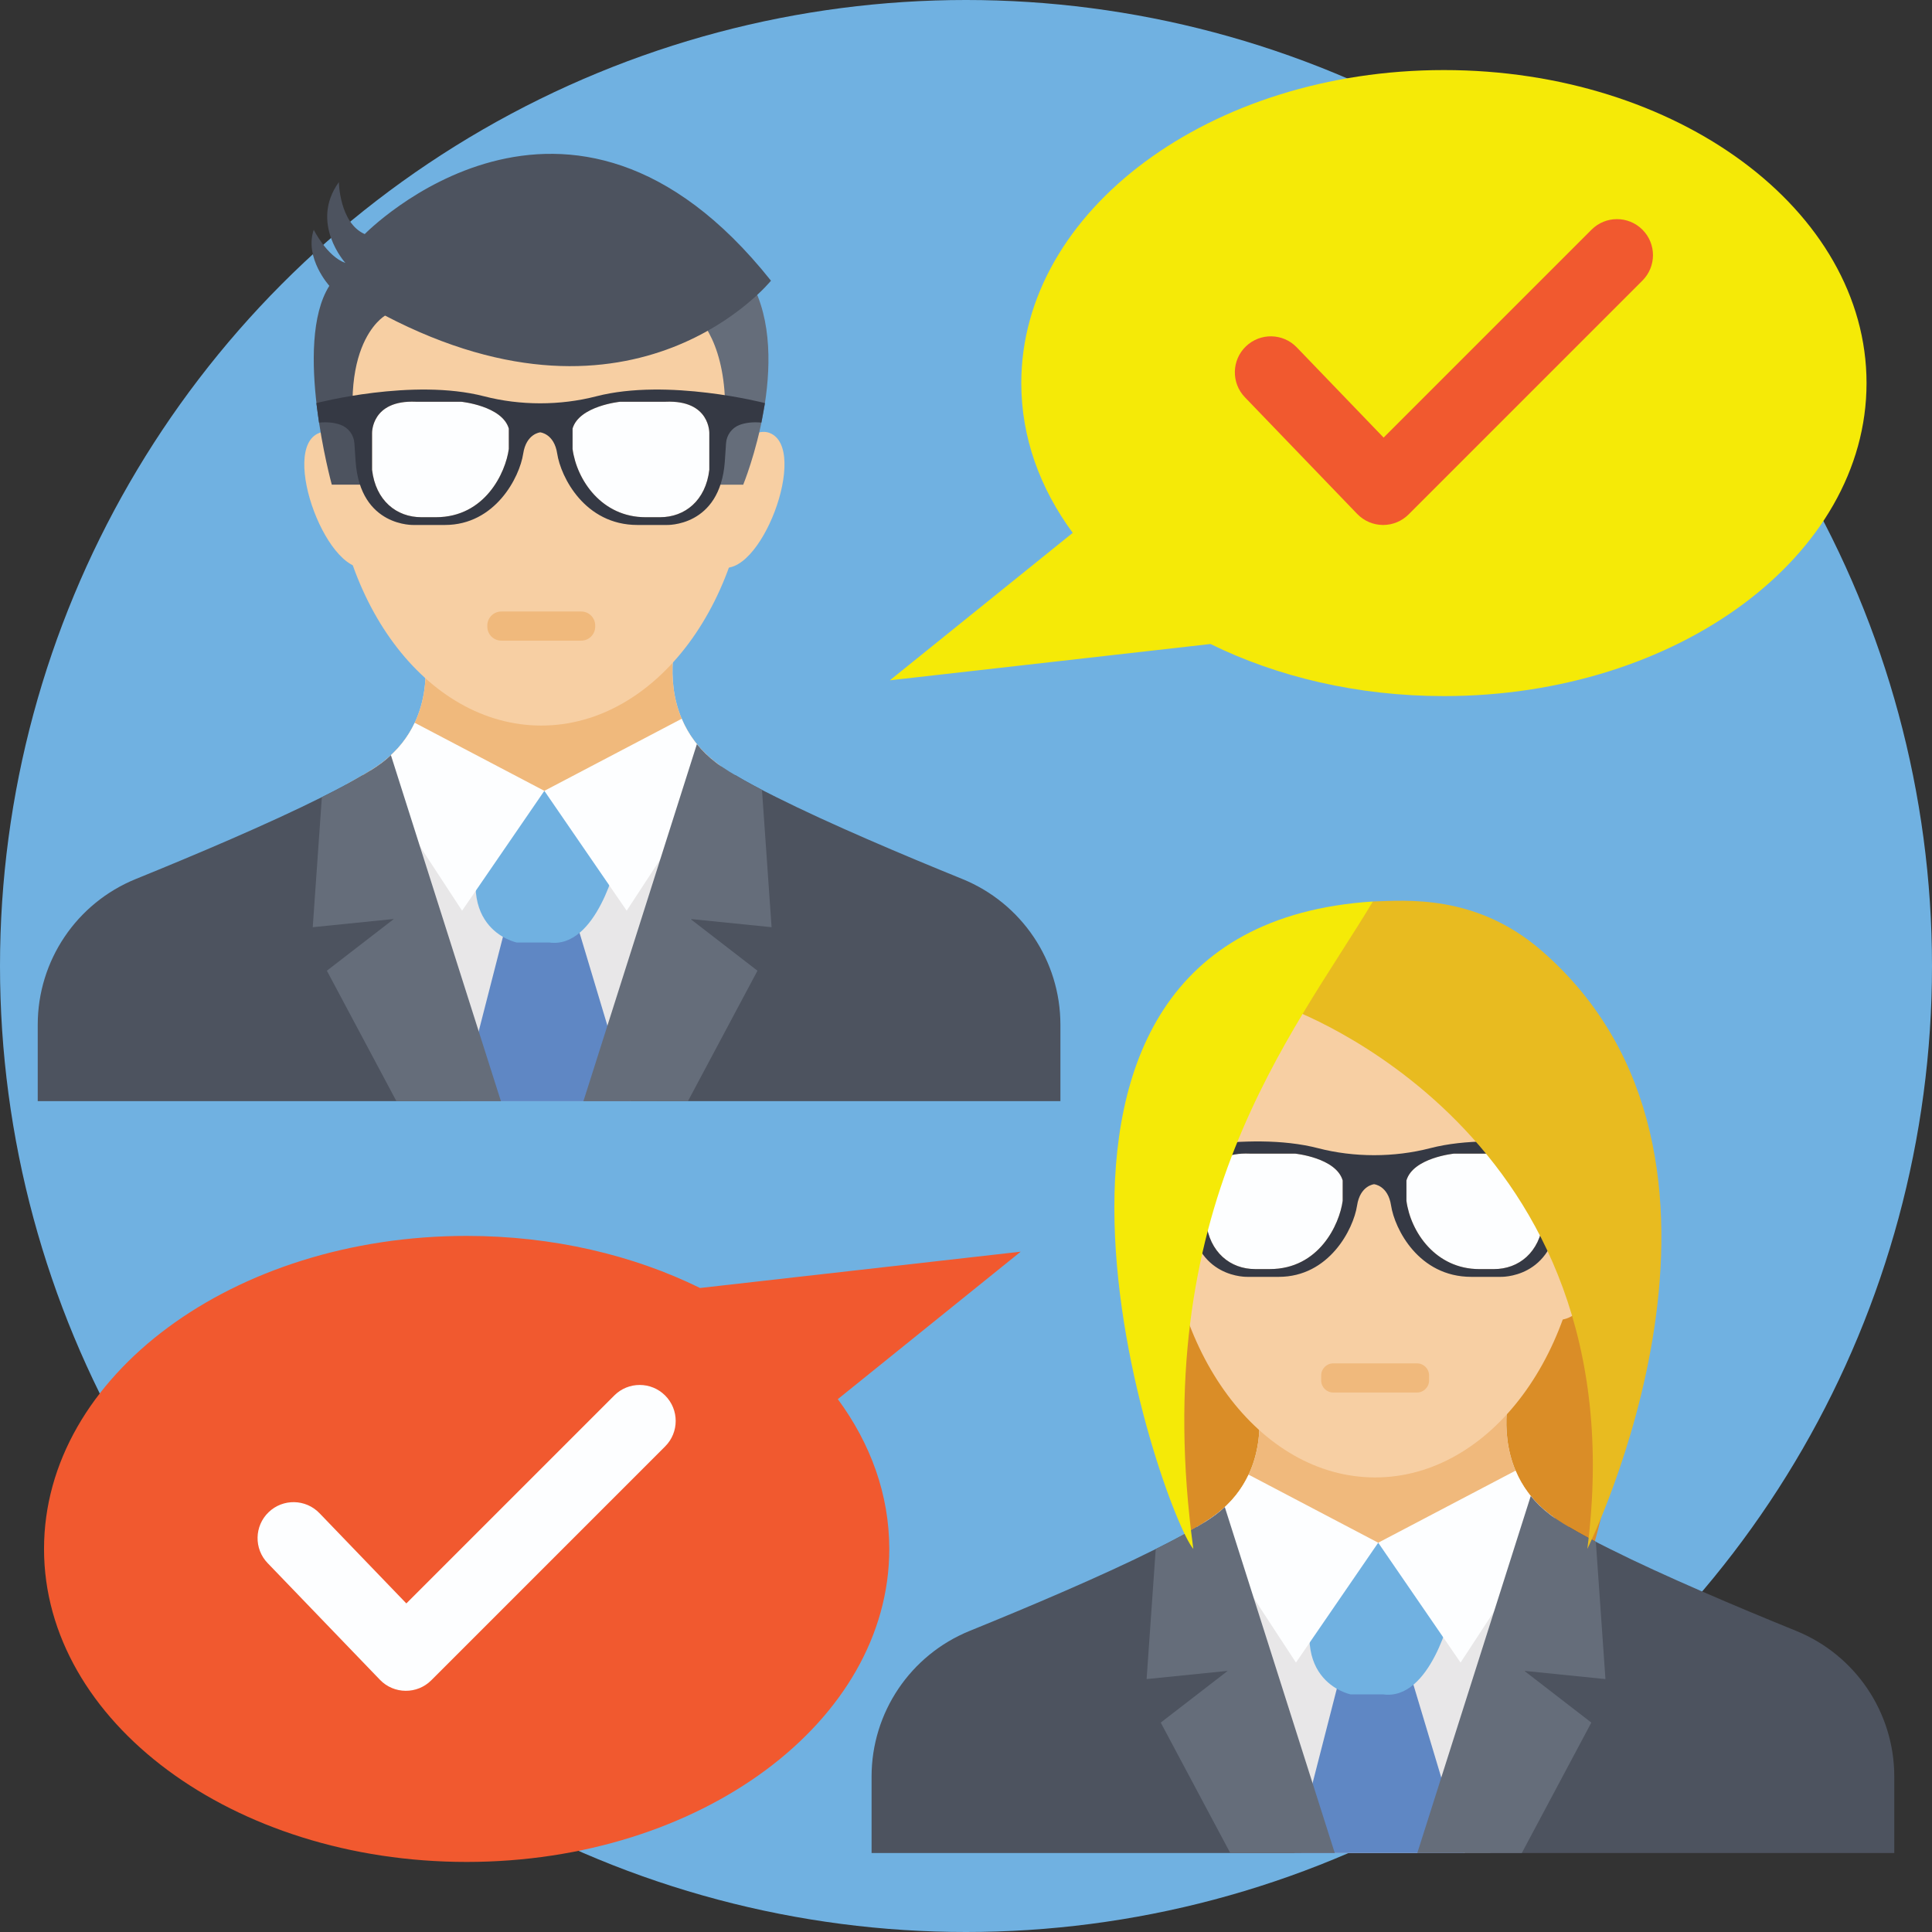 <?xml version="1.0" encoding="iso-8859-1"?>
<!-- Generator: Adobe Illustrator 19.0.0, SVG Export Plug-In . SVG Version: 6.00 Build 0)  -->
<svg version="1.1" id="Capa_1" xmlns="http://www.w3.org/2000/svg" xmlns:xlink="http://www.w3.org/1999/xlink" x="0px" y="0px"
	 viewBox="0 0 512 512" style="enable-background:new 0 0 512 512;" xml:space="preserve">
<rect x="0" y="0" width="512" height="512" fill="#333333" stroke="none"/>
<circle style="fill:#70B1E1;" cx="256" cy="256" r="256"/>
<path style="fill:#E8E7E8;" d="M190.38,202.552c-2.568,6.136-3.72,12.356-5.068,19.016c-1.72,8.396-8.136,15.076-10.88,23.148
	c-5.244,15.36-3.004,31.436-0.48,47.104H121.98c0.412-5.048-2.152-9.944-8.768-10.988c-0.892-0.108-1.784-0.26-2.676-0.436
	c0.588-0.348,0.588-1.48-0.02-3.48c0.132-4.568-0.48-9.008-1.412-13.468c-1.784-8.396,0.196-15.992-3.592-24.084
	c-2.96-6.332-8.788-7.352-13.748-5.308v-26.152c2.416-1.304,4.568-2.544,6.396-3.7c1.196-0.74,2.22-1.436,3.112-2.112
	c0.828-0.632,1.608-1.284,2.328-1.98c2.872-2.632,4.896-5.568,6.308-8.572c5.352-11.38,1.652-23.408,1.652-23.408h67.9
	c0,0-3.48,11.268,1.196,22.344c0.956,2.284,2.264,4.548,4.024,6.724c1.392,1.72,3.068,3.372,5.068,4.896
	C189.944,202.248,190.184,202.4,190.38,202.552z"/>
<path style="fill:#F0B97C;" d="M174.832,221.412c2.876-3.088,7.212-4.072,11.16-3.208c1.104-5.404,2.256-10.56,4.392-15.656
	c-0.212-0.152-0.444-0.304-0.636-0.452c-2-1.524-3.676-3.176-5.068-4.896c-1.764-2.176-3.068-4.44-4.024-6.724
	c-4.676-11.072-1.196-22.344-1.196-22.344h-67.904c0,0,3.7,12.032-1.652,23.408c-1.412,3.004-3.436,5.94-6.308,8.572
	c-0.72,0.696-1.5,1.348-2.328,1.98c-0.892,0.676-1.916,1.372-3.112,2.112c-1.816,1.152-3.984,2.4-6.384,3.704v11.596
	c1.952-3.004,4.768-5.832,8.556-8.42c6.588-4.5,12.952-1.28,15.944,4.124c6.112-3.136,14.124-1.856,16.064,6.104
	c1.332-0.152,2.756-0.092,4.272,0.24c3.308,0.724,8.548,4.416,11.86,3.508c5.192-1.424,9.948-3.968,15.132-5.412
	c4.464-1.248,8.16-0.072,10.772,2.3C174.528,221.772,174.672,221.588,174.832,221.412z"/>
<g>
	<path style="fill:#4D535F;" d="M115.528,278.408c-0.02-3.176-0.252-6.344-0.272-9.52c-0.004-0.72,0.068-1.424,0.192-2.112
		c-0.136-0.392-0.244-0.788-0.304-1.188c-0.388-2.6-0.576-5.084-0.612-7.58h-3.18v-8.196c-2.276-2.216-3.712-5.296-3.712-8.664
		c0-0.472,0.016-0.94,0.02-1.412c-2.168-2.336-3.956-5.44-4.48-8.416c-0.2-1.12-0.316-2.204-0.328-3.264
		c-0.54-0.604-1.036-1.26-1.44-1.996c-0.868-1.584-1.576-3.312-2-5.076c-0.092-0.384-0.188-0.764-0.292-1.144
		c-0.404-0.932-0.672-1.896-0.828-2.896c-0.732-1.144-1.3-2.504-1.64-4.12c-0.572-2.748-0.668-5.18-0.432-7.448
		c-3.04,1.816-6.728,3.804-10.92,5.872c-14.208,7.116-33.7,15.36-49.3,21.692c-15.728,6.396-26,21.648-26,38.616v20.256h113.86
		v-1.908C119.06,288.288,115.56,283.7,115.528,278.408z"/>
	<path style="fill:#4D535F;" d="M175.492,278.408c0.02-3.176,0.252-6.344,0.272-9.52c0.004-0.72-0.068-1.424-0.192-2.112
		c0.136-0.392,0.244-0.788,0.304-1.188c0.388-2.6,0.576-5.084,0.612-7.58h3.18v-8.196c2.276-2.216,3.712-5.296,3.712-8.664
		c0-0.472-0.016-0.94-0.02-1.412c2.168-2.336,3.956-5.44,4.48-8.416c0.2-1.12,0.316-2.204,0.328-3.264
		c0.54-0.604,1.036-1.26,1.44-1.996c0.868-1.584,1.576-3.312,2-5.076c0.092-0.384,0.188-0.764,0.292-1.144
		c0.404-0.932,0.672-1.896,0.828-2.896c0.732-1.144,1.3-2.504,1.64-4.12c0.572-2.748,0.668-5.18,0.432-7.448
		c3.04,1.816,6.728,3.804,10.92,5.872c14.208,7.116,33.7,15.36,49.3,21.692c15.728,6.396,26,21.648,26,38.616v20.256H167.156v-1.908
		C171.956,288.288,175.456,283.7,175.492,278.408z"/>
</g>
<polygon style="fill:#5F87C4;" points="166.972,291.82 122.108,291.82 135.62,239.168 151.176,239.168 "/>
<path style="fill:#70B1E1;" d="M136.928,249.764c0,0-18.832-3.74-6.996-31.152l14.324-9.032l11.22,4.516l8.1,13.864
	c0,0-5.34,23.6-18.068,21.808h-8.58V249.764z"/>
<g>
	<path style="fill:#F7CFA3;" d="M88.1,117.624c0,41.232,24.776,74.656,55.34,74.656s55.34-33.424,55.34-74.656l-6.3-34.384
		c0,0-13.424-10.412-15.344-12.328s-20.82-6.3-20.82-6.3l-42.264,2.74l-15.54,13.152l-5.204,19.452L88.1,117.624z"/>
	<path style="fill:#F7CFA3;" d="M98.012,150.168c-10.804,4.08-24.184-31.364-13.38-35.444S108.816,146.088,98.012,150.168z"/>
	<path style="fill:#F7CFA3;" d="M189.016,129.348c-3.696,9.788-3.016,19.108,1.512,20.816c10.804,4.08,24.184-31.364,13.38-35.444
		C199.376,113.012,192.712,119.56,189.016,129.348z"/>
</g>
<g>
	<path style="fill:#FDFEFF;" d="M144.256,209.58l-21.8,31.764l-24.3-37.14c1.196-0.74,2.22-1.436,3.112-2.112
		c4.156-3.156,6.876-6.808,8.636-10.552L144.256,209.58z"/>
	<path style="fill:#FDFEFF;" d="M191.12,203.076l-25.04,38.268l-21.82-31.764l36.4-19.104c1.72,4.092,4.548,8.16,9.092,11.62
		C190.164,202.424,190.62,202.748,191.12,203.076z"/>
</g>
<g>
	<path style="fill:#656D7A;" d="M132.748,291.82h-27.696l-18.428-34.572l17.752-13.708l-21.496,2.176l2.416-34.46
		c5.112-2.524,9.528-4.94,12.856-7.048c1.196-0.74,2.22-1.436,3.112-2.112c0.828-0.632,1.608-1.284,2.328-1.98L132.748,291.82z"/>
	<path style="fill:#656D7A;" d="M182.984,243.544l17.752,13.708l-18.428,34.572h-27.696L184.68,197.2
		c1.392,1.72,3.068,3.372,5.068,4.896c0.412,0.328,0.872,0.652,1.372,0.98c2.696,1.848,6.416,3.98,10.812,6.264l2.544,36.376
		L182.984,243.544z"/>
	<path style="fill:#656D7A;" d="M174.96,77.6c0,0,24.604,3.668,15.004,50.844h7c0,0,13.604-33.24,2-53.844L174.96,77.6z"/>
</g>
<path style="fill:#4D535F;" d="M204.316,74.388c0,0-35.548,44.072-102.264,9.252c0,0-14.852,8.28-5.6,44.8h-8.524
	c0,0-10.312-37.476-0.648-52.696c0,0-6.68-7.356-4.136-14.86c0,0,3.484,7.068,8.392,8.8c0,0-9.592-10.532-1.732-21.424
	c0,0,0.144,10.82,6.852,13.776C96.656,62.04,150.556,6.784,204.316,74.388z"/>
<g>
	<path style="fill:#FDFEFF;" d="M134.84,118.976c-0.84,6.244-6.264,18.092-19.336,18.092h-3.832
		c-6.584,0-12.116-4.396-13.072-12.572v-9.672c0,0-0.284-8.872,11.604-8.36h12.008c0,0,10.86,1.08,12.628,7.108V118.976z"/>
	<path style="fill:#FDFEFF;" d="M187.976,114.824v9.672c-0.948,8.144-6.456,12.572-13.068,12.572h-3.836
		c-11.572,0-18.224-9.808-19.336-18.092v-5.404c1.764-6.028,12.632-7.108,12.632-7.108h12
		C188.26,105.952,187.976,114.824,187.976,114.824z"/>
</g>
<path style="fill:#353944;" d="M158.012,105.028c-9.592,2.484-20.192,2.46-29.692,0c-18.94-4.9-44.484,1.796-44.484,1.796
	l0.716,5.168c2.44-0.228,4.308,0.08,5.692,0.584c2.088,0.756,3.524,2.684,3.676,4.896l0.324,4.856
	c1.264,17.44,15.5,16.796,15.5,16.796h8.152c13.364,0,19.816-12.668,20.756-18.896c0.812-5.328,4.512-5.652,4.512-5.652
	s3.7,0.324,4.504,5.652c0.936,6.144,7.28,18.896,21.264,18.896h7.644c0,0,14.236,0.644,15.508-16.796l0.324-4.856
	c0.148-2.212,1.58-4.14,3.668-4.896c1.396-0.5,3.252-0.812,5.7-0.584l0.94-5.168C202.72,106.824,176.948,100.128,158.012,105.028z
	 M134.84,118.976c-0.84,6.244-6.264,18.092-19.336,18.092h-3.832c-6.584,0-12.116-4.396-13.072-12.572v-9.672
	c0,0-0.284-8.872,11.604-8.36h12.008c0,0,10.86,1.08,12.628,7.108V118.976z M187.976,114.824v9.672
	c-0.948,8.144-6.456,12.572-13.068,12.572h-3.836c-11.572,0-18.224-9.808-19.336-18.092v-5.404
	c1.764-6.028,12.632-7.108,12.632-7.108h12C188.26,105.952,187.976,114.824,187.976,114.824z"/>
<path style="fill:#F0B97C;" d="M154.032,169.776h-21.184c-2.044,0-3.704-1.656-3.704-3.704v-0.312c0-2.044,1.656-3.704,3.704-3.704
	h21.184c2.044,0,3.704,1.656,3.704,3.704v0.312C157.736,168.116,156.076,169.776,154.032,169.776z"/>
<ellipse style="fill:#DA8D27;" cx="368.92" cy="363" rx="59.852" ry="103.24"/>
<path style="fill:#E8E7E8;" d="M411.364,401.808c-2.568,6.136-3.72,12.356-5.068,19.016c-1.72,8.396-8.136,15.076-10.88,23.148
	c-5.244,15.36-3.004,31.436-0.48,47.104h-51.972c0.412-5.048-2.152-9.944-8.768-10.988c-0.892-0.108-1.784-0.26-2.676-0.436
	c0.588-0.348,0.588-1.48-0.02-3.48c0.132-4.568-0.48-9.008-1.412-13.468c-1.784-8.396,0.196-15.992-3.592-24.084
	c-2.96-6.332-8.788-7.352-13.748-5.308V407.16c2.416-1.304,4.568-2.544,6.396-3.7c1.196-0.74,2.22-1.436,3.112-2.112
	c0.828-0.632,1.608-1.284,2.328-1.98c2.872-2.632,4.896-5.568,6.308-8.572c5.352-11.38,1.652-23.408,1.652-23.408h67.9
	c0,0-3.48,11.268,1.196,22.344c0.956,2.284,2.264,4.548,4.024,6.724c1.392,1.72,3.068,3.372,5.068,4.896
	C410.928,401.504,411.168,401.656,411.364,401.808z"/>
<path style="fill:#F0B97C;" d="M395.816,420.668c2.876-3.088,7.212-4.072,11.16-3.208c1.104-5.404,2.256-10.56,4.392-15.656
	c-0.212-0.152-0.444-0.304-0.636-0.452c-2-1.524-3.676-3.176-5.068-4.896c-1.764-2.176-3.068-4.44-4.024-6.724
	c-4.676-11.072-1.196-22.344-1.196-22.344H332.54c0,0,3.7,12.032-1.652,23.408c-1.412,3.004-3.436,5.94-6.308,8.572
	c-0.72,0.696-1.5,1.348-2.328,1.98c-0.892,0.676-1.916,1.372-3.112,2.112c-1.816,1.152-3.984,2.4-6.384,3.704v11.596
	c1.952-3.004,4.768-5.832,8.556-8.42c6.588-4.5,12.952-1.28,15.944,4.124c6.112-3.136,14.124-1.856,16.064,6.104
	c1.332-0.152,2.756-0.092,4.272,0.24c3.308,0.724,8.548,4.416,11.86,3.508c5.192-1.424,9.948-3.968,15.132-5.412
	c4.464-1.248,8.16-0.072,10.772,2.3C395.512,421.028,395.652,420.844,395.816,420.668z"/>
<g>
	<path style="fill:#4D535F;" d="M336.508,477.664c-0.016-2.424-0.468-9.468-0.08-11.632c-0.628-1.808-0.888-6.832-0.916-8.764h-3.18
		v-8.196c-3.148-3.064-3.736-6.164-3.692-10.076c-3.32-3.58-4.76-7.46-4.812-11.68c-2.26-2.532-4.088-8.16-4.56-11.108
		c-1.968-3.08-2.448-7.948-2.072-11.568c-3.04,1.816-6.728,3.804-10.92,5.872c-14.208,7.116-33.7,15.36-49.3,21.692
		c-15.728,6.396-26,21.648-26,38.616v20.256h113.86v-1.908C340.044,487.544,336.544,482.956,336.508,477.664z"/>
	<path style="fill:#4D535F;" d="M396.472,477.664c0.016-2.424,0.468-9.468,0.08-11.632c0.628-1.808,0.888-6.832,0.916-8.764h3.18
		v-8.196c3.148-3.064,3.736-6.164,3.692-10.076c3.32-3.58,4.76-7.46,4.812-11.68c2.352-2.636,4.124-8.388,4.56-11.108
		c1.968-3.08,2.448-7.948,2.072-11.568c3.04,1.816,6.728,3.804,10.92,5.872c14.208,7.116,33.7,15.36,49.3,21.692
		c15.728,6.396,26,21.648,26,38.616v20.256H388.14v-1.908C392.94,487.544,396.44,482.956,396.472,477.664z"/>
</g>
<polygon style="fill:#5F87C4;" points="387.952,491.076 343.092,491.076 356.604,438.424 372.16,438.424 "/>
<path style="fill:#70B1E1;" d="M357.912,449.02c0,0-18.832-3.74-6.996-31.152l14.324-9.032l11.22,4.516l8.1,13.864
	c0,0-5.34,23.6-18.068,21.808h-8.58V449.02z"/>
<g>
	<path style="fill:#F7CFA3;" d="M309.084,316.88c0,41.232,24.776,74.656,55.34,74.656s55.34-33.424,55.34-74.656l-6.3-34.384
		c0,0-13.424-10.412-15.344-12.328s-20.82-6.3-20.82-6.3l-42.264,2.74l-15.54,13.152l-5.204,19.452L309.084,316.88z"/>
	<path style="fill:#F7CFA3;" d="M318.992,349.424c-10.804,4.08-24.184-31.364-13.38-35.444
		C316.42,309.9,329.796,345.344,318.992,349.424z"/>
	<path style="fill:#F7CFA3;" d="M410,328.604c-3.696,9.788-3.016,19.108,1.512,20.816c10.804,4.08,24.184-31.364,13.38-35.444
		C420.36,312.268,413.692,318.816,410,328.604z"/>
</g>
<g>
	<path style="fill:#FDFEFF;" d="M365.24,408.836l-21.8,31.764l-24.3-37.14c1.196-0.74,2.22-1.436,3.112-2.112
		c4.156-3.156,6.876-6.808,8.636-10.552L365.24,408.836z"/>
	<path style="fill:#FDFEFF;" d="M412.104,402.332l-25.04,38.268l-21.82-31.764l36.4-19.104c1.72,4.092,4.548,8.16,9.092,11.62
		C411.148,401.68,411.604,402.004,412.104,402.332z"/>
</g>
<g>
	<path style="fill:#656D7A;" d="M353.732,491.076h-27.696l-18.428-34.572l17.752-13.708l-21.496,2.176l2.416-34.46
		c5.112-2.524,9.528-4.94,12.86-7.048c1.196-0.74,2.22-1.436,3.112-2.112c0.828-0.632,1.608-1.284,2.328-1.98L353.732,491.076z"/>
	<path style="fill:#656D7A;" d="M403.968,442.796l17.752,13.708l-18.428,34.572h-27.696l30.068-94.616
		c1.392,1.72,3.068,3.372,5.068,4.896c0.412,0.328,0.872,0.652,1.372,0.98c2.696,1.848,6.416,3.98,10.812,6.264l2.544,36.376
		L403.968,442.796z"/>
</g>
<g>
	<path style="fill:#FDFEFF;" d="M355.824,318.228c-0.84,6.244-6.264,18.092-19.336,18.092h-3.832
		c-6.584,0-12.116-4.396-13.072-12.572v-9.668c0,0-0.284-8.872,11.604-8.36h12.008c0,0,10.86,1.08,12.628,7.108V318.228z"/>
	<path style="fill:#FDFEFF;" d="M408.96,314.08v9.672c-0.948,8.144-6.456,12.572-13.068,12.572h-3.836
		c-11.572,0-18.224-9.808-19.336-18.092v-5.404c1.764-6.028,12.632-7.108,12.632-7.108h12
		C409.244,305.208,408.96,314.08,408.96,314.08z"/>
</g>
<path style="fill:#353944;" d="M378.996,304.284c-9.592,2.484-20.192,2.46-29.692,0c-18.94-4.9-44.484,1.796-44.484,1.796
	l0.716,5.168c2.44-0.228,4.308,0.08,5.692,0.584c2.088,0.756,3.524,2.684,3.676,4.896l0.324,4.856
	c1.264,17.44,15.5,16.796,15.5,16.796h8.152c13.364,0,19.816-12.668,20.756-18.896c0.812-5.328,4.512-5.652,4.512-5.652
	s3.7,0.324,4.504,5.652c0.936,6.144,7.28,18.896,21.264,18.896h7.644c0,0,14.236,0.644,15.508-16.796l0.324-4.856
	c0.148-2.212,1.58-4.14,3.668-4.896c1.396-0.5,3.252-0.812,5.7-0.584l0.94-5.168C423.7,306.08,397.928,299.384,378.996,304.284z
	 M355.824,318.228c-0.84,6.244-6.264,18.092-19.336,18.092h-3.832c-6.584,0-12.116-4.396-13.072-12.572v-9.668
	c0,0-0.284-8.872,11.604-8.36h12.008c0,0,10.86,1.08,12.628,7.108V318.228z M408.96,314.08v9.672
	c-0.948,8.144-6.456,12.572-13.068,12.572h-3.836c-11.572,0-18.224-9.808-19.336-18.092v-5.404
	c1.764-6.028,12.632-7.108,12.632-7.108h12C409.244,305.208,408.96,314.08,408.96,314.08z"/>
<path style="fill:#F0B97C;" d="M375.528,369.032H353.32c-1.76,0-3.192-1.428-3.192-3.192v-1.34c0-1.76,1.428-3.192,3.192-3.192
	h22.208c1.76,0,3.192,1.428,3.192,3.192v1.34C378.72,367.6,377.292,369.032,375.528,369.032z"/>
<path style="fill:#E8BB20;" d="M340.976,267c0,0,93.856,32.724,79.684,143.48c0,0,51.404-103.436-12.168-158.576
	c-17.428-15.116-36.152-13.244-44.656-13L340.976,267z"/>
<g>
	<path style="fill:#F5EA07;" d="M316.244,410.48c-8.1-9.26-63.448-164.372,47.588-171.576
		C342.008,275.188,303.936,319.86,316.244,410.48z"/>
	<path style="fill:#F5EA07;" d="M382.652,18.568c-61.856,0-112,37.14-112,82.952c0,14.38,4.944,27.9,13.636,39.692l-48.46,39.076
		l84.968-9.62c17.728,8.716,38.984,13.804,61.856,13.804c61.856,0,112-37.14,112-82.952S444.508,18.568,382.652,18.568z"/>
</g>
<g>
	<path style="fill:#F1592F;" d="M185.524,341.332c-17.728-8.716-38.984-13.804-61.856-13.804c-61.856,0-112,37.14-112,82.952
		s50.144,82.952,112,82.952s112-37.14,112-82.952c0-14.38-4.944-27.9-13.636-39.692l48.46-39.076L185.524,341.332z"/>
	<path style="fill:#F1592F;" d="M366.544,139.124c-0.032,0-0.06,0-0.092,0c-2.56-0.024-5.004-1.08-6.78-2.924l-29.76-30.92
		c-3.652-3.792-3.536-9.832,0.26-13.484c3.792-3.652,9.832-3.54,13.484,0.26l23.016,23.912l55.1-55.1
		c3.72-3.728,9.764-3.728,13.488,0c3.728,3.724,3.728,9.764,0,13.488l-61.972,61.976C371.5,138.124,369.076,139.124,366.544,139.124
		z"/>
</g>
<path style="fill:#FDFEFF;" d="M100.684,445.156l-29.76-30.92c-3.652-3.792-3.536-9.832,0.26-13.484
	c3.792-3.652,9.832-3.54,13.484,0.26l23.016,23.912l55.1-55.1c3.72-3.728,9.764-3.728,13.488,0c3.724,3.724,3.724,9.764,0,13.488
	L114.3,445.288C110.54,449.056,104.392,449.012,100.684,445.156z"/>
<g>
</g>
<g>
</g>
<g>
</g>
<g>
</g>
<g>
</g>
<g>
</g>
<g>
</g>
<g>
</g>
<g>
</g>
<g>
</g>
<g>
</g>
<g>
</g>
<g>
</g>
<g>
</g>
<g>
</g>
</svg>
